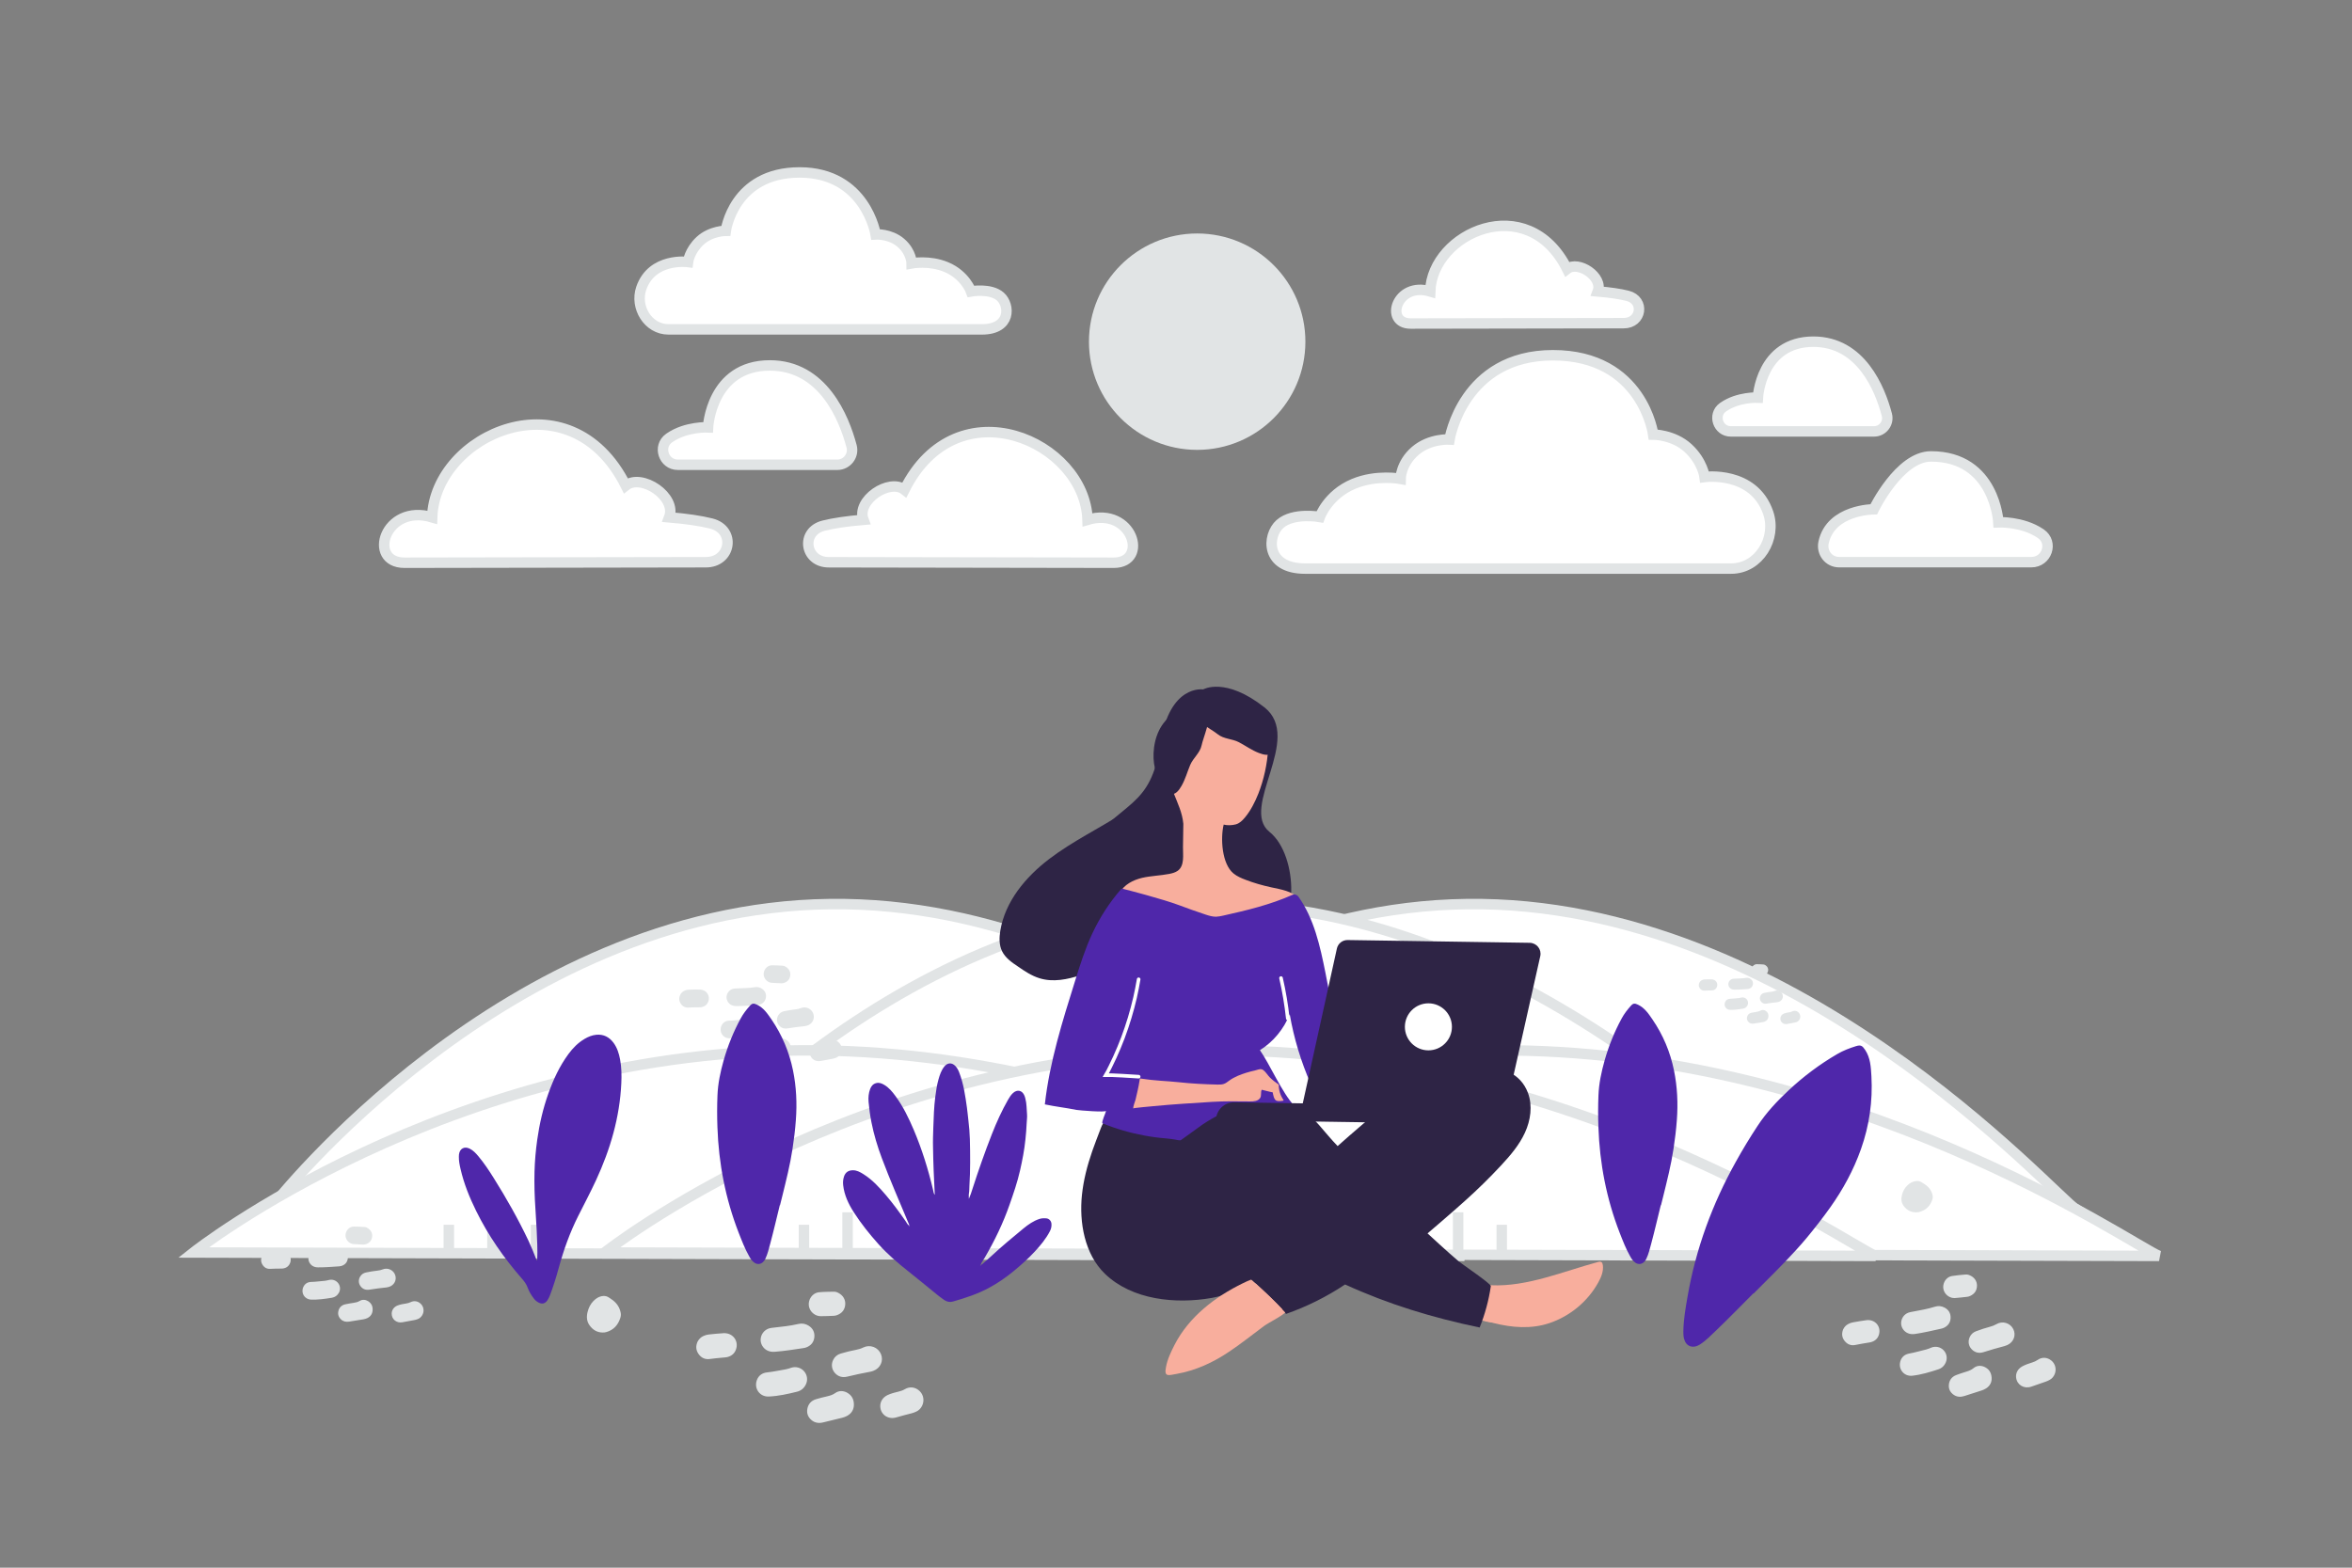 <svg width="900" height="600" viewBox="0 0 900 600" fill="none" xmlns="http://www.w3.org/2000/svg">
<rect x="0" y="0" width="900" height="600" fill="#808080" stroke="none"/>
<g clip-path="url(#clip0_1235_22689)">
<path fill-rule="evenodd" clip-rule="evenodd" d="M104.75 461.059C104.75 461.059 193.199 347.61 317.477 346.017C442.32 344.416 541.642 457.175 550.792 463L104.75 461.059Z" fill="white" stroke="#E1E4E5" stroke-width="4"/>
<path fill-rule="evenodd" clip-rule="evenodd" d="M348.541 461.059C348.541 461.059 436.99 347.61 561.269 346.017C686.111 344.416 785.434 457.175 794.583 463L348.541 461.059Z" fill="white" stroke="#E1E4E5" stroke-width="4"/>
<path fill-rule="evenodd" clip-rule="evenodd" d="M249.058 461.059C249.058 461.059 337.507 347.61 461.786 346.017C586.628 344.416 685.95 457.175 695.1 463L249.058 461.059Z" fill="white" stroke="#E1E4E5" stroke-width="4"/>
<path d="M209.701 461.228V438.182" stroke="#E1E4E5" stroke-width="4"/>
<path d="M334.331 461.228V438.182" stroke="#E1E4E5" stroke-width="4"/>
<path d="M548.605 461.228V438.182" stroke="#E1E4E5" stroke-width="4"/>
<path d="M225.007 461.227V445.273" stroke="#E1E4E5" stroke-width="4"/>
<path d="M348.541 461.227V445.273" stroke="#E1E4E5" stroke-width="4"/>
<path d="M563.91 461.227V445.273" stroke="#E1E4E5" stroke-width="4"/>
<path d="M194.395 461.227V445.273" stroke="#E1E4E5" stroke-width="4"/>
<path d="M319.025 461.227V445.273" stroke="#E1E4E5" stroke-width="4"/>
<path d="M533.299 461.227V445.273" stroke="#E1E4E5" stroke-width="4"/>
<path fill-rule="evenodd" clip-rule="evenodd" d="M74 479.368C74 479.368 170.441 403.083 305.95 402.011C442.073 400.935 550.37 476.757 560.346 480.674L74 479.368Z" fill="white" stroke="#E1E4E5" stroke-width="4"/>
<path fill-rule="evenodd" clip-rule="evenodd" d="M339.82 479.368C339.82 479.368 436.261 403.083 571.77 402.011C707.893 400.935 816.19 476.757 826.166 480.674L339.82 479.368Z" fill="white" stroke="#E1E4E5" stroke-width="4"/>
<path fill-rule="evenodd" clip-rule="evenodd" d="M231.348 479.368C231.348 479.368 327.789 403.083 463.297 402.011C599.42 400.935 707.717 476.757 717.694 480.674L231.348 479.368Z" fill="white" stroke="#E1E4E5" stroke-width="4"/>
<path d="M188.435 479.481V463.984" stroke="#E1E4E5" stroke-width="4"/>
<path d="M324.326 479.481V463.984" stroke="#E1E4E5" stroke-width="4"/>
<path d="M557.961 479.481V463.984" stroke="#E1E4E5" stroke-width="4"/>
<path d="M205.124 479.483V468.754" stroke="#E1E4E5" stroke-width="4"/>
<path d="M339.82 479.483V468.754" stroke="#E1E4E5" stroke-width="4"/>
<path d="M574.65 479.483V468.754" stroke="#E1E4E5" stroke-width="4"/>
<path d="M171.746 479.483V468.754" stroke="#E1E4E5" stroke-width="4"/>
<path d="M307.637 479.483V468.754" stroke="#E1E4E5" stroke-width="4"/>
<path d="M541.273 479.483V468.754" stroke="#E1E4E5" stroke-width="4"/>
<path d="M293.603 516.869C291.962 516.059 290.93 514.279 291.069 512.504C291.213 510.585 292.523 508.926 294.379 508.39C294.889 508.243 295.43 508.189 295.963 508.131C299.151 507.77 302.345 507.467 305.48 506.721C306.866 506.386 308.23 506.61 309.46 507.393C311.087 508.431 311.811 509.956 311.61 511.834C311.403 513.721 310.298 515.014 308.518 515.688C308.183 515.814 307.835 515.902 307.481 515.952C303.822 516.492 300.168 517.09 296.474 517.366C295.464 517.442 294.507 517.321 293.603 516.869ZM308.349 529.905C307.664 531.318 306.497 532.266 305.039 532.632C301.452 533.521 297.829 534.347 294.122 534.494C290.736 534.623 288.479 531.447 289.589 528.29C290.224 526.483 291.62 525.459 293.485 525.263C295.891 525.013 298.225 524.482 300.6 524.094C301.356 523.969 302.058 523.705 302.778 523.473C303.654 523.187 304.595 523.169 305.48 523.423C306.366 523.677 307.155 524.19 307.746 524.896C308.327 525.58 308.694 526.419 308.802 527.31C308.909 528.201 308.751 529.103 308.349 529.905ZM318.825 520.454C319.429 519.224 320.405 518.438 321.706 518.049C323.668 517.464 325.658 516.978 327.668 516.593C328.585 516.414 329.461 516.159 330.311 515.735C330.919 515.43 331.584 515.253 332.263 515.216C332.942 515.179 333.622 515.282 334.26 515.519C334.898 515.757 335.48 516.123 335.97 516.595C336.46 517.067 336.847 517.635 337.108 518.263C338.172 520.831 336.896 523.648 334.199 524.658C333.828 524.796 333.439 524.926 333.045 524.997C330.067 525.52 327.115 526.19 324.172 526.886C322.347 527.315 320.724 526.894 319.454 525.454C318.216 524.04 317.988 522.149 318.825 520.454ZM323.983 532.919C325.945 533.957 326.719 535.541 326.745 537.5C326.771 539.436 325.89 540.929 324.186 541.877C323.559 542.219 322.89 542.474 322.195 542.637C319.767 543.222 317.352 543.825 314.923 544.41C313.376 544.776 311.895 544.606 310.617 543.586C309.213 542.459 308.609 540.96 308.936 539.189C309.277 537.325 310.431 536.068 312.251 535.514C313.66 535.09 315.087 534.741 316.527 534.411C317.614 534.161 318.629 533.852 319.582 533.177C320.995 532.163 322.578 532.239 323.983 532.919ZM352.857 538.008C352.374 538.996 351.65 539.774 350.643 540.243C350.075 540.507 349.498 540.744 348.899 540.891C346.868 541.396 344.856 541.955 342.843 542.513C339.793 543.357 337.003 541.402 336.838 538.379C336.736 536.483 337.801 534.779 339.661 533.921C341.043 533.282 342.515 532.911 343.986 532.563C344.773 532.375 345.503 532.125 346.205 531.705C348.106 530.565 350.248 530.843 351.862 532.355C353.391 533.791 353.797 536.085 352.857 538.008ZM266.941 513.458C267.478 512.474 268.199 511.772 269.156 511.334C269.809 511.035 270.489 510.816 271.204 510.749C273.105 510.571 275.015 510.33 276.924 510.245C280.386 510.099 282.742 513.167 281.649 516.4C281.081 518.095 279.811 519.092 278.071 519.44C277.512 519.552 276.922 519.547 276.349 519.619C274.806 519.797 273.25 519.868 271.707 520.114C269.882 520.409 268.366 519.728 267.302 518.212C266.225 516.7 266.203 515.068 266.941 513.458ZM320.8 494.829C322.616 495.76 323.572 497.424 323.433 499.266C323.28 501.247 322.238 502.571 320.413 503.29C320.003 503.464 319.566 503.567 319.121 503.594C317.426 503.674 315.74 503.736 314.049 503.74C313.097 503.744 312.211 503.436 311.42 502.872C309.855 501.731 309.153 499.87 309.61 498.041C310.08 496.186 311.543 494.759 313.421 494.581C315.277 494.403 317.156 494.403 319.02 494.364C319.645 494.352 320.261 494.513 320.8 494.829ZM662.366 378.45C661.648 378.022 661.243 377.174 661.371 376.371C661.436 375.946 661.629 375.55 661.925 375.237C662.22 374.924 662.605 374.708 663.026 374.619C663.264 374.57 663.512 374.566 663.756 374.559C665.221 374.51 666.685 374.488 668.139 374.262C668.452 374.21 668.772 374.223 669.08 374.3C669.387 374.377 669.676 374.518 669.926 374.712C670.629 375.243 670.903 375.964 670.743 376.811C670.581 377.663 670.031 378.211 669.197 378.453C669.04 378.498 668.878 378.526 668.715 378.536C667.03 378.649 665.346 378.789 663.654 378.78C663.192 378.778 662.76 378.688 662.366 378.45ZM668.604 384.917C668.438 385.213 668.207 385.467 667.929 385.661C667.651 385.855 667.334 385.984 666.999 386.039C665.334 386.313 663.655 386.558 661.963 386.49C660.417 386.426 659.505 384.899 660.125 383.502C660.479 382.703 661.152 382.288 662.007 382.266C663.112 382.239 664.193 382.082 665.288 381.992C665.637 381.962 665.966 381.868 666.302 381.788C667.154 381.588 668.006 381.916 668.512 382.616C669.002 383.296 669.037 384.192 668.604 384.917ZM673.715 380.996C674.034 380.458 674.507 380.135 675.113 380.006C676.028 379.806 676.951 379.665 677.879 379.559C678.302 379.518 678.717 379.419 679.113 379.265C679.401 379.148 679.71 379.092 680.02 379.1C680.331 379.107 680.637 379.179 680.918 379.31C681.2 379.441 681.452 379.629 681.658 379.861C681.863 380.094 682.019 380.367 682.115 380.662C682.506 381.869 681.824 383.105 680.559 383.467C680.384 383.52 680.204 383.558 680.022 383.579C678.647 383.709 677.28 383.907 675.915 384.117C675.069 384.246 674.345 383.996 673.82 383.294C673.307 382.606 673.273 381.737 673.715 380.996ZM675.61 386.856C676.466 387.4 676.76 388.148 676.701 389.041C676.643 389.923 676.188 390.571 675.378 390.94C675.081 391.074 674.766 391.166 674.444 391.214C673.318 391.392 672.197 391.579 671.07 391.757C670.353 391.868 669.685 391.737 669.14 391.226C668.542 390.662 668.322 389.958 668.535 389.164C668.758 388.328 669.328 387.798 670.177 387.612C670.835 387.474 671.497 387.359 672.163 387.265C672.667 387.19 673.14 387.087 673.598 386.814C674.278 386.404 674.996 386.496 675.61 386.856ZM688.567 390.219C688.312 390.651 687.954 390.979 687.479 391.156C687.211 391.256 686.939 391.343 686.661 391.388C685.719 391.544 684.783 391.725 683.846 391.906C682.428 392.18 681.229 391.189 681.263 389.807C681.285 388.941 681.832 388.204 682.71 387.881C683.362 387.64 684.045 387.525 684.727 387.419C685.088 387.371 685.44 387.267 685.768 387.109C686.675 386.659 687.64 386.864 688.319 387.61C688.963 388.319 689.065 389.378 688.567 390.219ZM650.355 375.931C650.635 375.503 650.988 375.209 651.44 375.045C651.748 374.932 652.065 374.857 652.393 374.853C653.265 374.84 654.143 374.8 655.015 374.831C656.596 374.889 657.557 376.371 656.942 377.803C656.622 378.554 656.008 378.962 655.203 379.057C654.945 379.088 654.676 379.064 654.413 379.076C653.705 379.101 652.994 379.077 652.283 379.133C651.441 379.201 650.776 378.836 650.347 378.108C649.911 377.38 649.961 376.637 650.355 375.931ZM675.543 369.405C676.335 369.894 676.71 370.686 676.58 371.52C676.439 372.416 675.917 372.981 675.06 373.242C674.869 373.302 674.659 373.341 674.461 373.333C673.689 373.311 672.917 373.272 672.147 373.216C671.716 373.181 671.308 373.009 670.982 372.725C670.311 372.149 670.059 371.277 670.334 370.461C670.615 369.634 671.332 369.038 672.194 369.025C673.045 369.011 673.9 369.079 674.75 369.129C675.06 369.145 675.345 369.264 675.543 369.405ZM279.64 384.528C278.492 383.843 277.843 382.486 278.048 381.201C278.264 379.812 279.315 378.68 280.698 378.397C281.078 378.319 281.475 378.312 281.866 378.3C284.209 378.222 286.553 378.187 288.88 377.825C289.381 377.741 289.893 377.762 290.386 377.886C290.878 378.01 291.339 378.235 291.74 378.546C292.865 379.396 293.304 380.549 293.048 381.905C292.788 383.268 291.908 384.145 290.572 384.533C290.321 384.605 290.062 384.649 289.801 384.665C287.105 384.846 284.409 385.07 281.703 385.057C280.962 385.053 280.272 384.909 279.64 384.528ZM289.624 394.878C289.043 395.868 288.138 396.49 287.055 396.672C284.391 397.112 281.704 397.503 278.995 397.395C276.522 397.292 275.062 394.848 276.054 392.613C276.621 391.334 277.697 390.669 279.067 390.635C280.834 390.592 282.565 390.341 284.318 390.196C284.875 390.148 285.402 389.997 285.94 389.87C286.594 389.713 287.281 389.754 287.911 389.991C288.541 390.227 289.087 390.646 289.476 391.195C289.86 391.727 290.078 392.36 290.104 393.015C290.131 393.669 289.964 394.318 289.624 394.878ZM297.803 388.602C298.314 387.742 299.07 387.225 300.041 387.018C301.504 386.706 302.981 386.467 304.468 386.303C305.146 386.226 305.799 386.091 306.443 385.831C306.904 385.644 307.398 385.554 307.895 385.567C308.392 385.579 308.881 385.694 309.332 385.904C309.783 386.114 310.185 386.414 310.515 386.787C310.844 387.159 311.094 387.595 311.247 388.068C311.873 389.999 310.78 391.977 308.757 392.556C308.479 392.636 308.188 392.707 307.897 392.737C305.697 392.944 303.508 393.261 301.324 393.598C299.97 393.804 298.812 393.403 297.971 392.281C297.151 391.179 297.095 389.788 297.803 388.602ZM300.836 397.981C302.206 398.851 302.677 400.049 302.583 401.477C302.49 402.889 301.761 403.926 300.465 404.517C299.989 404.729 299.486 404.877 298.971 404.955C297.168 405.24 295.374 405.539 293.571 405.825C292.423 406.002 291.355 405.792 290.482 404.975C289.525 404.072 289.173 402.946 289.514 401.675C289.87 400.336 290.783 399.488 292.141 399.19C293.194 398.97 294.254 398.785 295.32 398.635C296.126 398.515 296.883 398.35 297.616 397.913C298.705 397.256 299.853 397.404 300.836 397.981ZM321.573 403.363C321.163 404.054 320.59 404.579 319.83 404.862C319.401 405.022 318.967 405.161 318.522 405.233C317.014 405.483 315.516 405.773 314.017 406.063C311.747 406.501 309.828 404.915 309.883 402.704C309.919 401.316 310.793 400.137 312.198 399.62C313.242 399.235 314.335 399.05 315.427 398.882C316.011 398.791 316.557 398.651 317.093 398.386C318.544 397.666 320.088 397.992 321.176 399.187C322.206 400.322 322.369 402.017 321.573 403.363ZM260.419 380.496C260.867 379.811 261.432 379.342 262.155 379.078C262.648 378.898 263.156 378.778 263.681 378.771C265.075 378.751 266.48 378.686 267.876 378.736C270.406 378.83 271.944 381.202 270.961 383.493C270.448 384.694 269.465 385.347 268.178 385.5C267.764 385.548 267.334 385.511 266.913 385.53C265.779 385.57 264.641 385.532 263.503 385.621C262.157 385.73 261.093 385.146 260.406 383.98C259.709 382.816 259.787 381.626 260.419 380.496ZM300.729 370.053C301.997 370.836 302.597 372.103 302.389 373.437C302.163 374.871 301.327 375.775 299.956 376.193C299.647 376.296 299.323 376.346 298.997 376.339C297.761 376.305 296.527 376.242 295.294 376.151C294.6 376.099 293.973 375.823 293.43 375.366C292.356 374.445 291.953 373.049 292.392 371.743C292.842 370.419 293.99 369.465 295.368 369.444C296.731 369.422 298.099 369.531 299.459 369.61C299.955 369.637 300.412 369.827 300.729 370.053ZM119.64 484.528C118.492 483.843 117.843 482.486 118.048 481.201C118.264 479.812 119.315 478.68 120.698 478.397C121.078 478.319 121.475 478.312 121.866 478.3C124.209 478.222 126.553 478.187 128.88 477.825C129.381 477.741 129.893 477.762 130.386 477.886C130.878 478.01 131.339 478.235 131.74 478.546C132.865 479.396 133.304 480.549 133.048 481.905C132.788 483.268 131.908 484.145 130.572 484.533C130.321 484.605 130.062 484.649 129.801 484.665C127.105 484.846 124.409 485.07 121.703 485.057C120.962 485.053 120.272 484.909 119.64 484.528ZM129.624 494.878C129.043 495.868 128.138 496.49 127.055 496.672C124.391 497.112 121.704 497.503 118.995 497.395C116.522 497.292 115.062 494.848 116.054 492.613C116.621 491.334 117.697 490.669 119.067 490.635C120.834 490.592 122.565 490.341 124.318 490.196C124.875 490.148 125.402 489.997 125.94 489.87C126.594 489.713 127.281 489.754 127.911 489.991C128.541 490.227 129.087 490.646 129.476 491.195C129.86 491.727 130.078 492.36 130.104 493.015C130.131 493.669 129.964 494.318 129.624 494.878ZM137.803 488.602C138.314 487.742 139.07 487.225 140.041 487.018C141.504 486.706 142.981 486.467 144.468 486.303C145.146 486.226 145.799 486.091 146.443 485.831C146.904 485.644 147.398 485.554 147.895 485.567C148.392 485.579 148.881 485.694 149.332 485.904C149.783 486.114 150.185 486.414 150.515 486.787C150.844 487.159 151.094 487.595 151.247 488.068C151.873 489.999 150.78 491.977 148.757 492.556C148.479 492.636 148.188 492.707 147.897 492.737C145.697 492.944 143.508 493.261 141.324 493.598C139.97 493.804 138.812 493.403 137.971 492.281C137.151 491.179 137.095 489.788 137.803 488.602ZM140.836 497.981C142.206 498.851 142.677 500.049 142.583 501.477C142.49 502.889 141.761 503.926 140.465 504.517C139.989 504.729 139.486 504.877 138.971 504.955C137.168 505.24 135.374 505.539 133.571 505.825C132.423 506.002 131.355 505.792 130.482 504.975C129.525 504.072 129.173 502.946 129.514 501.675C129.87 500.336 130.783 499.488 132.141 499.19C133.194 498.97 134.254 498.785 135.32 498.635C136.126 498.515 136.883 498.35 137.616 497.913C138.705 497.256 139.853 497.404 140.836 497.981ZM161.573 503.363C161.163 504.054 160.59 504.579 159.83 504.862C159.401 505.022 158.967 505.161 158.522 505.233C157.014 505.483 155.516 505.773 154.017 506.063C151.747 506.501 149.828 504.915 149.883 502.704C149.919 501.316 150.793 500.137 152.198 499.62C153.242 499.235 154.335 499.05 155.427 498.882C156.011 498.791 156.557 498.651 157.093 498.386C158.544 497.666 160.088 497.992 161.176 499.187C162.206 500.322 162.369 502.017 161.573 503.363ZM100.419 480.496C100.867 479.811 101.432 479.342 102.155 479.078C102.648 478.898 103.156 478.778 103.681 478.771C105.075 478.751 106.48 478.686 107.876 478.736C110.406 478.83 111.944 481.202 110.961 483.493C110.448 484.694 109.465 485.347 108.178 485.5C107.764 485.548 107.334 485.511 106.913 485.53C105.779 485.57 104.641 485.532 103.503 485.621C102.157 485.73 101.093 485.146 100.406 483.98C99.709 482.816 99.787 481.626 100.419 480.496ZM140.729 470.053C141.997 470.836 142.597 472.103 142.389 473.437C142.163 474.871 141.327 475.775 139.956 476.193C139.647 476.296 139.323 476.346 138.997 476.339C137.761 476.305 136.527 476.242 135.294 476.151C134.6 476.099 133.973 475.823 133.43 475.366C132.356 474.445 131.953 473.049 132.392 471.743C132.842 470.419 133.99 469.465 135.368 469.444C136.731 469.422 138.099 469.531 139.459 469.61C139.955 469.637 140.412 469.827 140.729 470.053ZM730.102 510.279C728.532 509.64 727.459 508.063 727.47 506.414C727.476 504.631 728.577 503.012 730.256 502.393C730.717 502.223 731.214 502.138 731.702 502.049C734.624 501.503 737.554 501.011 740.402 500.114C741.66 499.712 742.935 499.829 744.124 500.471C745.696 501.322 746.466 502.683 746.405 504.432C746.339 506.189 745.404 507.456 743.804 508.198C743.503 508.337 743.187 508.441 742.863 508.51C739.519 509.252 736.182 510.047 732.787 510.548C731.859 510.685 730.966 510.637 730.102 510.279ZM744.591 521.345C744.052 522.696 743.036 523.649 741.714 524.085C738.458 525.144 735.166 526.148 731.75 526.529C728.631 526.873 726.334 524.088 727.15 521.098C727.617 519.386 728.839 518.348 730.549 518.043C732.756 517.652 734.877 517.006 737.046 516.49C737.736 516.324 738.367 516.034 739.017 515.771C739.807 515.449 740.676 515.37 741.511 515.546C742.346 515.722 743.109 516.144 743.702 516.757C744.284 517.35 744.679 518.102 744.837 518.917C744.995 519.733 744.91 520.578 744.591 521.345ZM753.644 511.917C754.12 510.741 754.969 509.949 756.146 509.504C757.919 508.833 759.726 508.252 761.558 507.763C762.393 507.537 763.186 507.243 763.943 506.794C764.485 506.472 765.087 506.265 765.712 506.186C766.338 506.106 766.973 506.157 767.578 506.334C768.183 506.511 768.745 506.81 769.229 507.214C769.713 507.618 770.108 508.117 770.391 508.68C771.544 510.981 770.553 513.669 768.128 514.781C767.792 514.942 767.443 515.072 767.084 515.171C764.367 515.852 761.684 516.667 759.011 517.506C757.353 518.023 755.826 517.742 754.557 516.495C753.319 515.271 752.983 513.539 753.644 511.917ZM759.236 523.092C761.119 523.921 761.938 525.333 762.093 527.141C762.245 528.928 761.53 530.367 760.018 531.356C759.462 531.713 758.861 531.993 758.23 532.19C756.025 532.891 753.833 533.609 751.628 534.311C750.223 534.752 748.844 534.693 747.595 533.835C746.223 532.887 745.566 531.542 745.75 529.884C745.941 528.139 746.924 526.901 748.569 526.269C749.843 525.783 751.138 525.366 752.446 524.965C753.434 524.662 754.352 524.31 755.187 523.623C756.426 522.591 757.894 522.557 759.236 523.092ZM786.254 525.877C785.873 526.823 785.255 527.59 784.356 528.09C783.849 528.371 783.331 528.628 782.787 528.804C780.95 529.413 779.12 530.047 777.3 530.705C774.537 531.687 771.83 530.066 771.477 527.284C771.256 525.538 772.127 523.894 773.79 522.977C775.024 522.295 776.359 521.855 777.695 521.435C778.41 521.21 779.067 520.93 779.688 520.495C781.369 519.316 783.367 519.43 784.958 520.72C786.466 521.946 786.994 524.039 786.254 525.877ZM705.241 508.897C705.671 507.953 706.29 507.256 707.146 506.788C707.729 506.468 708.343 506.221 708.999 506.111C710.744 505.82 712.492 505.471 714.251 505.266C717.44 504.901 719.82 507.58 719.026 510.64C718.613 512.243 717.505 513.249 715.921 513.686C715.412 513.826 714.866 513.861 714.342 513.965C712.928 514.232 711.495 514.401 710.085 514.731C708.419 515.124 706.973 514.596 705.89 513.266C704.794 511.94 704.665 510.433 705.241 508.897ZM753.768 488.109C755.507 488.849 756.501 490.323 756.495 492.034C756.485 493.875 755.61 495.167 753.972 495.953C753.607 496.133 753.197 496.274 752.798 496.319C751.237 496.506 749.683 496.675 748.122 496.791C747.242 496.858 746.403 496.632 745.634 496.163C744.113 495.213 743.341 493.54 743.642 491.82C743.953 490.074 745.21 488.66 746.933 488.37C748.636 488.082 750.372 487.958 752.092 487.797C752.669 487.746 753.249 487.854 753.768 488.109Z" fill="#E1E4E5"/>
<path d="M375.31 483.964C375.63 482.994 376.3 482.214 376.81 481.354C380.59 474.884 383.83 468.164 386.31 461.074C387.82 456.764 389.31 452.444 390.32 447.984C391.21 444.064 391.98 440.124 392.38 436.114C392.59 434.034 392.79 431.964 392.86 429.874C392.9 428.754 393.09 427.634 393 426.514C392.83 424.474 392.89 422.414 392.35 420.414C392.25 420.044 392.15 419.664 392 419.314C391.15 417.264 389.24 416.854 387.62 418.344C386.84 419.064 386.28 419.944 385.76 420.854C383.35 425.064 381.35 429.474 379.58 433.984C376.86 440.904 374.41 447.924 372.13 454.994C371.72 456.274 371.32 457.564 370.74 458.834C370.74 458.144 370.64 457.434 370.76 456.764C370.95 455.794 370.89 454.834 370.95 453.874C371.32 447.914 371.27 441.944 371.12 435.974C371.06 433.594 370.84 431.194 370.56 428.814C370.37 427.204 370.23 425.584 370.01 423.984C369.36 419.354 368.72 414.714 366.99 410.324C366.65 409.454 366.2 408.634 365.54 407.964C364.21 406.594 362.56 406.694 361.35 408.194C360.18 409.644 359.61 411.384 359.11 413.134C358.49 415.334 358.17 417.584 357.88 419.854C357.39 423.694 357.28 427.554 357.14 431.424C357.05 434.054 356.95 436.694 357.03 439.324C357.12 442.264 357.11 445.214 357.27 448.154C357.43 451.094 357.53 454.024 357.68 456.964C357.68 457.044 357.66 457.114 357.63 457.294C357.23 456.644 357.18 455.974 357.03 455.354C355.18 447.544 352.81 439.894 349.68 432.504C347.74 427.934 345.59 423.464 342.62 419.444C341.42 417.814 340.14 416.254 338.37 415.214C337.43 414.664 336.44 414.234 335.29 414.534C334.09 414.844 333.39 415.664 332.97 416.774C332.37 418.364 332.22 420.024 332.36 421.684C332.58 424.304 332.94 426.904 333.45 429.484C334.38 434.204 335.76 438.794 337.45 443.294C340.57 451.624 344.15 459.784 347.58 468.004C347.73 468.354 347.97 468.684 347.89 469.104C348.01 469.124 348.07 469.194 348.07 469.304C348.07 469.334 348 469.364 347.96 469.394C347.93 469.294 347.91 469.204 347.88 469.104C347.22 468.644 346.91 467.904 346.48 467.284C344.13 463.914 341.71 460.604 339.05 457.474C336.46 454.434 333.77 451.484 330.34 449.344C329.12 448.584 327.87 447.884 326.36 447.894C324.65 447.904 323.49 448.674 322.95 450.324C322.6 451.394 322.51 452.474 322.64 453.624C323.08 457.424 324.66 460.754 326.67 463.904C329.47 468.284 332.71 472.324 336.18 476.194C339.66 480.074 343.6 483.434 347.67 486.654C351.28 489.514 354.83 492.454 358.4 495.354C359.36 496.134 360.34 496.894 361.37 497.584C362.4 498.284 363.5 498.454 364.68 498.124C369.38 496.784 374 495.274 378.33 492.954C381.72 491.134 384.87 488.974 387.84 486.524C390.69 484.184 393.43 481.734 395.94 479.034C398.15 476.644 400.23 474.144 401.74 471.234C402.22 470.314 402.44 469.354 402.34 468.324C402.24 467.284 401.45 466.404 400.41 466.304C399.53 466.224 398.64 466.234 397.77 466.514C395.44 467.264 393.48 468.654 391.62 470.174C387.49 473.564 383.39 476.984 379.47 480.614C378.31 481.694 377.1 482.724 375.91 483.774C375.76 483.904 375.61 484.024 375.41 484.044C375.36 484.224 375.29 484.374 375.09 484.434C375.08 484.464 375.07 484.494 375.05 484.514C375.04 484.524 375.01 484.524 374.99 484.524C375.03 484.494 375.07 484.474 375.11 484.444C375.06 484.254 375.13 484.094 375.31 483.964ZM670.929 495.014C666.19 499.753 661.525 504.565 656.683 509.201C654.717 511.079 652.81 513.075 650.49 514.57C649.859 514.966 649.213 515.259 648.479 515.375C646.848 515.622 645.466 514.886 644.758 513.357C644.139 512.033 644.122 510.637 644.149 509.227C644.246 504.834 645.003 500.485 645.761 496.167C648.922 477.937 655.215 460.813 664.213 444.664C666.807 439.985 669.579 435.406 672.523 430.938C675.881 425.815 680.047 421.383 684.493 417.232C690.157 411.95 696.307 407.331 703.001 403.433C705.277 402.099 707.714 401.162 710.226 400.387C712.047 399.832 712.635 400.244 713.666 401.773C715.757 404.892 715.895 408.404 716.106 411.93C716.634 421.497 715.296 430.781 712.107 439.798C709.268 447.817 705.238 455.231 700.312 462.159C697.452 466.166 694.431 470.041 691.292 473.827C685.968 480.181 680.085 486.006 674.245 491.845L671.018 495.073C670.973 495.058 670.959 495.043 670.929 495.014ZM635.501 461.269C634.289 466.16 633.165 471.081 631.85 475.957C631.309 477.94 630.856 479.952 629.948 481.832C629.716 482.332 629.381 482.776 628.966 483.138C627.997 483.93 626.836 483.972 625.792 483.28C624.88 482.662 624.32 481.779 623.805 480.853C622.155 477.97 620.975 474.883 619.765 471.796C614.721 458.799 612.114 445.306 611.638 431.391C611.485 427.365 611.494 423.324 611.65 419.313C611.819 414.699 612.782 410.234 614.025 405.813C615.618 400.217 617.784 394.842 620.569 389.733C621.506 388.001 622.724 386.43 624.029 384.978C624.983 383.906 625.526 383.951 626.776 384.526C629.335 385.735 630.793 387.956 632.295 390.133C636.374 396.09 639.116 402.618 640.552 409.658C641.84 415.934 642.129 422.297 641.653 428.659C641.379 432.346 640.944 436.019 640.377 439.677C639.445 445.847 637.912 451.884 636.422 457.935C636.159 459.051 635.867 460.168 635.589 461.269C635.545 461.284 635.516 461.284 635.501 461.269ZM298.389 461.27C297.177 466.161 296.053 471.082 294.738 475.958C294.197 477.941 293.744 479.953 292.836 481.833C292.604 482.333 292.269 482.778 291.854 483.139C290.885 483.931 289.724 483.973 288.68 483.281C287.768 482.663 287.208 481.78 286.693 480.854C285.043 477.971 283.863 474.884 282.653 471.797C277.609 458.8 275.002 445.307 274.526 431.392C274.373 427.366 274.382 423.325 274.538 419.314C274.707 414.7 275.67 410.235 276.912 405.814C278.506 400.218 280.672 394.843 283.456 389.734C284.394 388.002 285.612 386.431 286.917 384.979C287.871 383.907 288.414 383.952 289.664 384.527C292.223 385.736 293.681 387.957 295.183 390.134C299.262 396.091 302.004 402.619 303.44 409.659C304.728 415.935 305.016 422.298 304.541 428.66C304.267 432.347 303.832 436.02 303.264 439.678C302.333 445.848 300.799 451.884 299.31 457.936C299.047 459.052 298.755 460.169 298.477 461.27C298.433 461.285 298.404 461.285 298.389 461.27ZM205.565 482.395C205.745 478.385 205.525 474.435 205.345 470.485C205.225 467.895 205.065 465.305 204.885 462.725C204.555 457.965 204.415 453.205 204.535 448.435C204.645 444.335 205.005 440.255 205.575 436.195C206.425 430.155 207.795 424.255 209.835 418.515C211.745 413.165 214.115 408.045 217.495 403.445C219.205 401.115 221.205 399.075 223.725 397.595C225.105 396.785 226.575 396.185 228.185 396.035C230.985 395.775 233.155 396.925 234.795 399.145C236.175 401.035 236.845 403.205 237.275 405.475C237.855 408.505 237.885 411.565 237.745 414.625C237.135 427.655 233.535 439.905 228.085 451.685C225.935 456.325 223.545 460.845 221.245 465.415C218.045 471.775 215.665 478.435 213.795 485.285C212.855 488.725 211.805 492.125 210.555 495.455C210.265 496.225 209.945 496.965 209.485 497.645C208.575 498.985 207.395 499.255 205.965 498.455C205.315 498.095 204.755 497.625 204.305 497.025C203.345 495.745 202.475 494.405 201.945 492.905C201.455 491.505 200.615 490.405 199.665 489.315C192.775 481.425 186.845 472.885 182.205 463.475C179.665 458.325 177.515 453.015 176.225 447.395C175.865 445.845 175.555 444.295 175.585 442.695C175.585 442.425 175.595 442.155 175.625 441.885C175.895 439.595 177.685 438.605 179.745 439.635C181.095 440.305 182.095 441.395 183.045 442.525C185.245 445.145 187.125 447.995 188.935 450.885C193.795 458.635 198.305 466.595 202.225 474.865C203.305 477.145 204.235 479.485 205.145 481.825C205.225 482.015 205.195 482.285 205.565 482.395Z" fill="#4F27AA"/>
<path d="M230.532 509.993C228.433 509.952 226.831 508.958 225.608 507.263C224.499 505.729 224.389 504.02 224.811 502.234C225.198 500.593 225.92 499.117 227.091 497.916C228.138 496.841 229.392 496.099 230.911 496.005C231.742 495.955 232.53 496.225 233.208 496.738C233.564 497.008 233.947 497.237 234.308 497.498C236.024 498.739 237.142 500.395 237.529 502.522C237.648 503.161 237.56 503.813 237.362 504.429C236.491 507.146 234.788 509.017 232.051 509.813C231.559 509.959 231.045 510.02 230.532 509.993ZM733.075 463.994C731.137 463.959 729.658 463.107 728.529 461.654C727.505 460.339 727.404 458.874 727.794 457.343C728.151 455.936 728.817 454.672 729.898 453.642C730.865 452.721 732.023 452.085 733.424 452.004C734.182 451.967 734.929 452.188 735.544 452.632C735.874 452.864 736.227 453.06 736.56 453.284C738.144 454.348 739.176 455.767 739.534 457.59C739.643 458.138 739.562 458.697 739.379 459.225C738.575 461.553 737.003 463.157 734.476 463.84C734.02 463.965 733.547 464.017 733.075 463.994Z" fill="#E1E4E5"/>
<path d="M592.935 506.38C600.8 503.723 607.617 498.063 611.597 490.804C612.722 488.802 613.64 486.502 613.338 484.226C613.261 483.762 613.143 483.213 612.726 482.997C612.35 482.781 611.844 482.899 611.421 483.019C598.284 486.563 584.396 492.536 570.607 491.906C569.976 491.896 569.346 491.845 568.795 492.089C568.118 492.373 567.688 492.998 567.383 493.666C566.341 495.838 565.437 499.947 565.778 502.392C566.197 505.301 569.009 505.722 571.481 506.348C578.522 508.138 585.916 508.755 592.935 506.38Z" fill="#F8AE9D"/>
<path d="M594.149 490.076C595.208 489.629 596.308 489.183 597.444 489.159C598.581 489.134 599.833 489.742 600.195 490.841C600.436 491.602 600.214 492.398 599.908 493.108C599.081 494.947 597.628 496.439 596.094 497.762C590.213 502.721 582.68 505.719 574.974 506.191C571.564 506.392 567.992 506.085 564.988 504.483C566.488 502.655 566.191 500.042 566.353 497.731C566.834 490.965 572.6 493.535 577.228 493.521C583.035 493.399 588.815 492.267 594.149 490.076Z" fill="#F8AE9D"/>
<path d="M418.142 440.034L417.878 440.787C416.03 446.144 414.599 451.675 414.008 457.345C412.925 467.761 414.969 479.95 422.805 487.515C433.253 497.601 450.014 499.16 463.638 496.759C469.215 495.784 474.466 493.451 478.928 489.966C483.368 493.987 488.139 498.393 492.109 502.87C500.084 500.081 507.675 496.295 514.702 491.603C531.329 499.217 548.288 504.355 566.195 508.076C568.241 502.985 569.677 497.669 570.474 492.24C570.613 491.358 559.454 483.827 558.166 482.756C554.303 479.5 546.255 472.058 546.255 472.058C546.255 472.058 556.398 463.42 560.835 459.365C565.529 455.15 570.032 450.727 574.33 446.108C577.879 442.292 581.348 438.264 583.523 433.502C585.699 428.781 586.498 423.198 584.68 418.291C578.938 403.017 555.762 408.386 544.997 413.649C536.096 418.015 528.301 424.375 520.8 430.824C517.774 433.386 514.789 436.033 511.847 438.639C509.527 436.248 506.966 433.138 504.775 430.623C502.419 427.895 499.723 425.33 496.466 423.724C493.043 421.989 489.884 422.235 486.232 421.717C484.595 421.482 483.004 420.995 481.41 420.718C476.627 419.846 471.565 420.779 467.363 423.239C463.373 425.577 460.134 428.346 455.451 429.242C450.135 430.255 443.96 429.657 438.629 428.945C433.843 428.283 428.98 427.2 424.212 428.137C422.229 428.527 421.471 431.292 420.816 432.881C419.94 435.181 419.02 437.565 418.142 440.034ZM460.385 263.863C460.385 263.863 447.513 261.816 444.057 284.539C440.216 309.8 429.96 305.644 413.674 326.156C404.155 338.142 414.172 359.309 434.528 358.889C454.883 358.48 473.266 352.594 484.975 355.112C496.684 357.63 497.328 327.64 485.775 318.387C474.221 309.134 498.854 282.563 483.844 270.731C468.834 258.899 460.385 263.863 460.385 263.863Z" fill="#2E2445"/>
<path d="M383.446 364.062C382.272 361.649 382.343 358.847 382.767 356.232C384.601 345.007 392.467 335.628 401.484 328.755C410.529 321.864 420.883 316.944 430.4 310.769C432.87 309.16 435.346 307.428 438.182 306.559C441.018 305.69 444.314 305.784 446.656 307.612C448.309 308.896 449.264 310.879 449.821 312.864C451.039 317.209 450.572 321.81 449.829 326.217C448.899 331.777 447.535 337.278 445.295 342.388C443.499 346.51 440.576 350.751 436.183 351.558C434.912 356.484 432.295 361.101 428.624 364.633C424.425 368.683 419.102 371.331 413.577 373.18C408.487 374.888 402.92 376.003 397.8 374.409C394.761 373.481 392.085 371.694 389.467 369.872C387.131 368.32 384.708 366.621 383.446 364.062ZM429.449 356.577L432.453 351.806C431.817 351.862 431.192 352.01 430.598 352.245C428.948 352.959 427.954 355.557 429.449 356.577Z" fill="#2E2445"/>
<path d="M485.13 283.845C485.286 284.689 485.314 285.573 485.257 286.582C484.917 292.474 483.65 298.275 481.504 303.772C480.193 307.034 478.587 310.248 476.317 312.948C475.374 314.07 474.307 315.105 472.913 315.505C471.476 315.904 469.666 315.96 468.242 315.602C466.985 320.799 467.509 330.609 471.996 334.295C473.367 335.41 474.997 336.107 476.629 336.721C479.807 337.947 483.116 338.881 486.429 339.604C490.202 340.419 494.316 341.028 496.966 343.803C497.297 344.144 497.627 344.612 497.494 345.073C497.405 345.366 497.191 345.573 496.937 345.738C494.85 347.431 492.269 348.359 489.69 349.245C485.165 350.775 480.519 352.051 475.794 352.904C470.859 353.797 465.762 354.224 460.764 353.686C456.901 353.248 453.087 352.265 449.58 350.529C445.906 348.706 442.142 347.219 438.341 345.478C435.124 343.999 431.952 342.311 428.47 341.711C430.116 338.581 433.55 336.824 436.97 335.993C440.39 335.203 443.967 335.131 447.426 334.469C448.566 334.234 449.706 333.956 450.684 333.256C453.363 331.32 452.63 327.018 452.672 324.2L452.808 315.284C452.41 311.029 450.655 307.468 449.115 303.575C446.766 297.608 446.28 290.827 448.35 284.717C450.42 278.649 455.127 273.378 461.175 271.24C467.223 269.102 474.483 270.306 479.127 274.752C482.07 277.615 484.471 280.176 485.13 283.845Z" fill="#F8AE9D"/>
<path d="M466.531 264.886C472.559 264.214 478.052 267.165 482.124 271.741C485.551 275.577 487.565 280.64 487.463 285.727C487.448 286.454 487.366 287.246 486.957 287.898C485.868 289.463 483.5 288.887 481.73 288.191C478.844 287.075 476.695 285.446 474.079 284.072C471.463 282.698 468.286 282.899 465.945 281.002C463.734 279.173 456.144 275.32 455.939 272.342C455.681 268.701 462.35 265.728 465.138 265.123C465.537 264.999 466.001 264.942 466.531 264.886Z" fill="#2E2445"/>
<path d="M449.165 273.127C444.068 276.414 441.675 282.173 441.41 288.293C441.178 293.431 442.816 298.628 446.11 302.506C446.58 303.06 447.144 303.622 447.874 303.869C449.706 304.394 451.177 302.451 452.11 300.793C453.642 298.105 454.278 295.485 455.437 292.766C456.597 290.048 459.186 288.197 459.802 285.247C460.36 282.432 463.808 274.65 462.085 272.212C459.984 269.228 452.937 271.137 450.394 272.43C450.006 272.586 449.61 272.835 449.165 273.127Z" fill="#2E2445"/>
<path d="M494.504 342.506C495.308 342.139 496.272 342.406 496.808 343.13C502.822 351.55 505.143 362.102 507.176 372.272C509.483 383.833 511.536 395.433 513.505 407.031C513.623 407.622 513.697 408.254 513.436 408.797C513.176 409.34 512.583 409.625 512.032 409.869C508.557 411.541 505.041 413.171 501.566 414.843C497.816 406.311 495.113 397.357 493.515 388.176C491.284 393.821 487.255 398.724 482.117 401.927C485.945 407.412 490.659 418.379 495.255 423.202C495.958 423.97 500.309 422.774 501.282 422.453C501.887 424.186 499.054 422.335 499.069 424.102C496.455 424.483 493.114 422.917 490.427 422.582C487.186 422.203 483.914 422.182 480.668 422.518C475.274 423.109 470.032 424.796 465.24 427.332C462.858 428.6 460.572 430.041 458.402 431.645C456.53 433.047 451.894 436.342 451.894 436.342C451.554 436.589 449.961 436.228 449.584 436.138C448.484 435.951 447.378 435.808 446.267 435.709C443.479 435.492 440.704 435.127 437.954 434.616C432.459 433.607 427.055 432.052 421.872 429.912C421.373 429.526 423.153 425.851 423.248 425.137C423.154 425.809 412.944 424.981 411.937 424.797C407.911 423.979 403.837 423.538 399.812 422.678C401.615 406.467 406.564 390.809 411.428 375.276C413.329 369.163 415.273 363.051 417.969 357.287C420.839 351.146 424.544 345.397 428.996 340.291C429.124 340.166 429.336 340.085 429.503 340.13C431.641 340.667 444.673 344.02 451.157 346.433C454.461 347.703 457.809 348.847 461.199 349.993C462.538 350.434 463.92 350.875 465.308 350.854C466.234 350.826 467.163 350.63 468.049 350.433C477.082 348.425 486.117 346.248 494.504 342.506Z" fill="#4F27AA"/>
<path d="M435.71 374.803C435.338 377.111 434.84 379.459 434.342 381.765C433.131 386.998 431.577 392.145 429.691 397.175C428.727 399.685 427.722 402.151 426.591 404.616C426.029 405.835 425.449 407.047 424.853 408.25C424.55 408.834 424.246 409.46 423.942 410.045C423.682 410.545 423.381 411.004 423.121 411.462C424.931 411.406 433.863 411.921 435.712 412.075" stroke="white" stroke-width="1.376" stroke-miterlimit="10" stroke-linecap="round"/>
<path d="M436 413.887C435.813 415.069 435.585 416.244 435.316 417.41L434.505 420.931C434.238 421.937 433.63 423.19 433.614 424.241C433.617 424.031 440.777 423.424 441.452 423.351C448.909 422.622 456.403 422.189 463.856 421.714C468.699 421.409 473.451 421.523 478.288 421.554C479.718 421.576 481.403 421.433 482.178 420.267C482.824 419.267 482.296 417.997 482.815 417.08C483.15 417.169 487.047 418.154 487.007 418.069C487.161 418.955 487.47 420.81 488.389 421.245C488.723 421.376 489.059 421.423 489.396 421.429C489.9 421.436 490.406 421.36 490.912 421.283C490.99 421.283 491.066 421.255 491.124 421.202C491.209 421.12 491.127 420.992 491.045 420.865C489.898 419.17 489.297 417.164 489.323 415.117C488.116 414.3 486.91 413.356 485.874 412.331C485.045 411.477 484.431 410.374 483.517 409.645C482.562 408.831 481.629 409.321 480.573 409.6C479.351 409.874 478.14 410.192 476.941 410.554C474.616 411.276 472.289 412.166 470.332 413.609C469.651 414.103 469.012 414.641 468.209 414.881C467.448 415.122 466.607 415.109 465.808 415.097C460.888 414.98 455.969 414.737 451.098 414.2C446.1 413.661 442.691 413.736 436.144 412.753C436.143 412.795 436.137 413.174 436 413.887Z" fill="#F8AE9D"/>
<path d="M490.184 374.336C491.36 379.421 492.208 384.556 492.782 389.795" stroke="white" stroke-width="1.376" stroke-miterlimit="10" stroke-linecap="round"/>
<path d="M589.387 365.948L574.947 430.344L465.303 428.679C465.36 424.894 468.478 421.828 472.305 421.886L498.507 422.284L511.564 363.041C511.766 362.109 512.283 361.277 513.028 360.682C513.773 360.088 514.7 359.769 515.652 359.78L585.384 360.839C588.033 360.922 589.973 363.349 589.387 365.948Z" fill="#2E2445"/>
<path d="M446.155 523.291C446.663 520.354 448.097 517.347 449.441 514.717C454.989 503.948 464.906 496.358 475.586 491.136C476.688 490.606 477.79 490.075 478.932 489.672C478.846 489.797 478.76 489.922 478.673 490.089L478.672 490.131L478.63 490.13C478.758 490.048 478.843 489.965 478.971 489.883C483.287 493.777 487.891 498.053 491.822 502.362C489.224 504.468 485.454 506.178 483.582 507.579C479.157 510.835 474.898 514.304 470.308 517.348C464.145 521.503 457.579 524.516 450.239 525.835C447.413 526.339 445.933 526.863 445.966 524.676C446.013 524.34 446.062 523.878 446.155 523.291Z" fill="#F8AE9D"/>
<path d="M453.312 514.819C456.17 509.436 460.607 505.338 465.458 501.71C468.862 499.154 472.473 496.853 475.916 494.507C476.893 493.849 478.813 492.069 480.467 491.211C483.911 494.334 487.437 497.627 490.624 501.041C480.094 507.443 470.713 515.798 459.159 520.334C458.101 520.739 457.002 521.143 455.865 521.168C454.729 521.193 453.517 520.711 452.858 519.776C451.828 518.33 452.489 516.363 453.312 514.819Z" fill="#F8AE9D"/>
<path d="M546.583 402C551.554 402 555.583 397.971 555.583 393C555.583 388.029 551.554 384 546.583 384C541.612 384 537.583 388.029 537.583 393C537.583 397.971 541.612 402 546.583 402Z" fill="white"/>
<path fill-rule="evenodd" clip-rule="evenodd" d="M416.692 130.768C416.692 153.637 435.231 172.178 458.102 172.178C480.971 172.178 499.511 153.637 499.511 130.768C499.511 107.899 480.971 89.359 458.102 89.359C435.231 89.359 416.692 107.899 416.692 130.768Z" fill="#E1E4E5"/>
<path fill-rule="evenodd" clip-rule="evenodd" d="M154.793 215.375C140.39 215.375 147.129 192.536 165.376 197.991C166.386 166.279 218.076 143.076 239.451 185.848C245.494 181.066 259.064 190.099 256.059 197.991C262.771 198.563 268.052 199.34 272.161 200.368C281.648 202.743 279.77 215.268 269.991 215.181L154.793 215.375ZM426.154 215.376C439.774 215.376 433.401 193.779 416.147 198.937C415.191 168.95 366.312 147.008 346.1 187.455C340.385 182.933 327.553 191.474 330.395 198.937C324.047 199.479 319.054 200.213 315.168 201.185C306.197 203.431 307.973 215.275 317.22 215.192L426.154 215.376ZM539.791 123.823C529.607 123.823 534.372 107.674 547.274 111.531C547.988 89.108 584.537 72.701 599.651 102.945C603.924 99.564 613.519 105.95 611.394 111.531C616.14 111.936 619.874 112.485 622.779 113.212C629.487 114.891 628.16 123.747 621.245 123.685L539.791 123.823ZM320.399 177.88H259.383C253.928 177.88 251.577 170.802 256.041 167.662C256.103 167.617 256.167 167.572 256.23 167.529C262.586 163.151 270.928 163.549 270.928 163.549C270.928 163.549 272.119 139.862 294.562 139.862C314.854 139.862 322.945 159.82 325.864 170.815C326.812 174.387 324.087 177.88 320.399 177.88ZM717.1 165.11H662.289C657.388 165.11 655.277 158.717 659.287 155.881L659.457 155.76C665.167 151.806 672.66 152.166 672.66 152.166C672.66 152.166 673.73 130.771 693.891 130.771C712.119 130.771 719.387 148.797 722.009 158.729C722.861 161.955 720.413 165.11 717.1 165.11ZM703.764 215.156H777.293C783.245 215.156 785.813 207.621 780.94 204.278L780.733 204.137C773.796 199.476 764.692 199.899 764.692 199.899C764.692 199.899 763.391 174.685 738.896 174.685C726.786 174.685 716.998 194.921 716.998 194.921C716.998 194.921 700.524 194.921 697.797 207.635C696.973 211.486 699.736 215.156 703.764 215.156ZM662.407 217.617H499.394C484.092 217.617 484.794 204.952 489.792 200.539C494.915 196.016 505.038 197.851 505.038 197.851C505.038 197.851 508.051 189.332 517.971 185.184C526.745 181.516 535.937 183.261 535.937 183.261C535.937 183.261 535.937 177.415 541.554 172.573C547.173 167.731 554.664 168.202 554.664 168.202C554.664 168.202 559.813 135.963 594.223 135.963C628.634 135.963 632.613 166.318 632.613 166.318C632.613 166.318 640.338 166.318 645.957 171.496C651.574 176.673 652.277 182.555 652.277 182.555C652.277 182.555 671.065 180.01 676.622 196.303C679.933 206.013 673.13 217.617 662.407 217.617ZM255.815 126.064H375.726C386.982 126.064 386.465 116.748 382.789 113.502C379.02 110.174 371.575 111.524 371.575 111.524C371.575 111.524 369.358 105.257 362.061 102.207C355.607 99.508 348.846 100.792 348.846 100.792C348.846 100.792 348.846 96.492 344.713 92.93C340.58 89.368 335.07 89.714 335.07 89.714C335.07 89.714 331.282 66 305.97 66C280.658 66 277.731 88.33 277.731 88.33C277.731 88.33 272.049 88.33 267.916 92.138C263.784 95.946 263.267 100.273 263.267 100.273C263.267 100.273 249.446 98.401 245.359 110.385C242.923 117.528 247.928 126.064 255.815 126.064Z" fill="white" stroke="#E1E4E5" stroke-width="4"/>
</g>
<defs>
<clipPath id="clip0_1235_22689">
<rect width="900" height="600" fill="white"/>
</clipPath>
</defs>
</svg>
